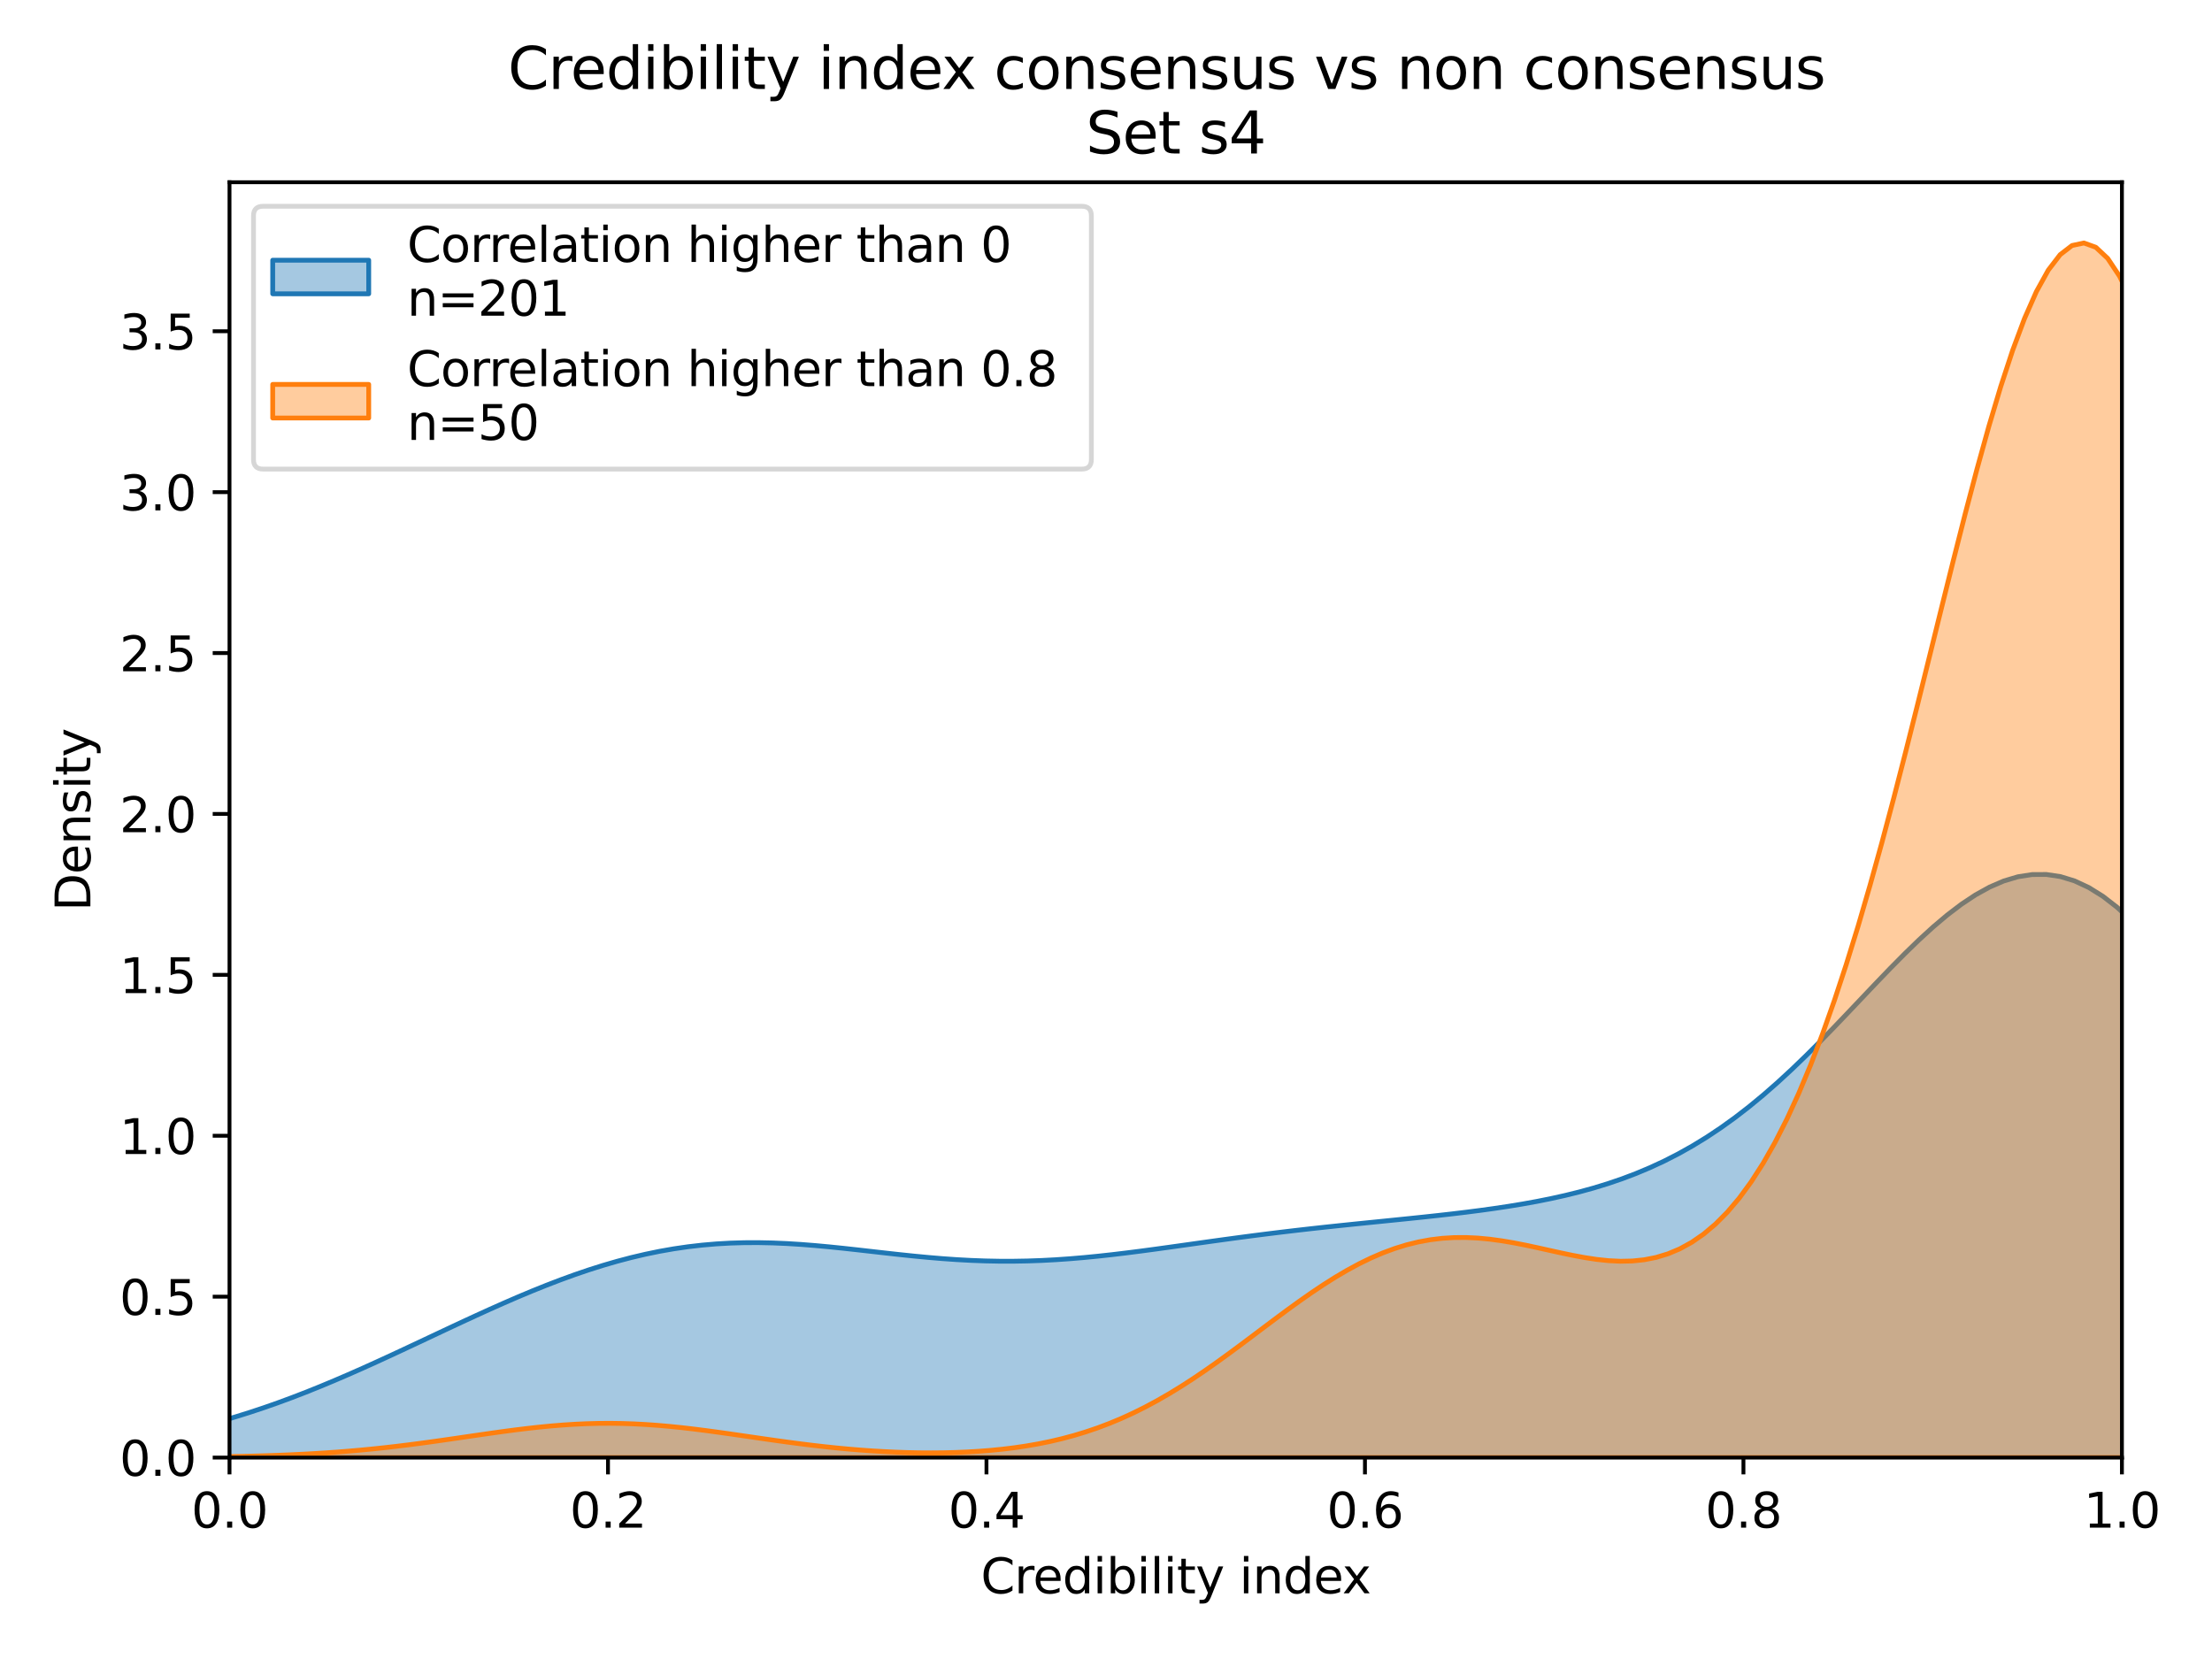 <?xml version="1.0" encoding="utf-8" standalone="no"?>
<!DOCTYPE svg PUBLIC "-//W3C//DTD SVG 1.1//EN"
  "http://www.w3.org/Graphics/SVG/1.1/DTD/svg11.dtd">
<svg height="345.6pt" version="1.1" viewBox="0 0 460.8 345.6" width="460.8pt" xmlns="http://www.w3.org/2000/svg" xmlns:xlink="http://www.w3.org/1999/xlink">
 <defs>
  <style type="text/css">*{stroke-linecap:butt;stroke-linejoin:round;}</style>
 </defs>
 <g id="figure_1">
  <g id="patch_1">
   <path d="M 0 345.6 
L 460.8 345.6 
L 460.8 0 
L 0 0 
z
" style="fill:#ffffff;"/>
  </g>
  <g id="axes_1">
   <g id="patch_2">
    <path d="M 47.81 303.64 
L 442.035 303.64 
L 442.035 37.968 
L 47.81 37.968 
z
" style="fill:#ffffff;"/>
   </g>
   <g id="PolyCollection_1">
    <path clip-path="url(#p733f280d92)" d="M -24.727 303.498 
L -24.727 303.64 
L -21.779 303.64 
L -18.832 303.64 
L -15.884 303.64 
L -12.936 303.64 
L -9.988 303.64 
L -7.04 303.64 
L -4.093 303.64 
L -1.145 303.64 
L 1.803 303.64 
L 4.751 303.64 
L 7.698 303.64 
L 10.646 303.64 
L 13.594 303.64 
L 16.542 303.64 
L 19.489 303.64 
L 22.437 303.64 
L 25.385 303.64 
L 28.333 303.64 
L 31.281 303.64 
L 34.228 303.64 
L 37.176 303.64 
L 40.124 303.64 
L 43.072 303.64 
L 46.019 303.64 
L 48.967 303.64 
L 51.915 303.64 
L 54.863 303.64 
L 57.81 303.64 
L 60.758 303.64 
L 63.706 303.64 
L 66.654 303.64 
L 69.602 303.64 
L 72.549 303.64 
L 75.497 303.64 
L 78.445 303.64 
L 81.393 303.64 
L 84.34 303.64 
L 87.288 303.64 
L 90.236 303.64 
L 93.184 303.64 
L 96.131 303.64 
L 99.079 303.64 
L 102.027 303.64 
L 104.975 303.64 
L 107.923 303.64 
L 110.87 303.64 
L 113.818 303.64 
L 116.766 303.64 
L 119.714 303.64 
L 122.661 303.64 
L 125.609 303.64 
L 128.557 303.64 
L 131.505 303.64 
L 134.452 303.64 
L 137.4 303.64 
L 140.348 303.64 
L 143.296 303.64 
L 146.244 303.64 
L 149.191 303.64 
L 152.139 303.64 
L 155.087 303.64 
L 158.035 303.64 
L 160.982 303.64 
L 163.93 303.64 
L 166.878 303.64 
L 169.826 303.64 
L 172.773 303.64 
L 175.721 303.64 
L 178.669 303.64 
L 181.617 303.64 
L 184.565 303.64 
L 187.512 303.64 
L 190.46 303.64 
L 193.408 303.64 
L 196.356 303.64 
L 199.303 303.64 
L 202.251 303.64 
L 205.199 303.64 
L 208.147 303.64 
L 211.094 303.64 
L 214.042 303.64 
L 216.99 303.64 
L 219.938 303.64 
L 222.886 303.64 
L 225.833 303.64 
L 228.781 303.64 
L 231.729 303.64 
L 234.677 303.64 
L 237.624 303.64 
L 240.572 303.64 
L 243.52 303.64 
L 246.468 303.64 
L 249.415 303.64 
L 252.363 303.64 
L 255.311 303.64 
L 258.259 303.64 
L 261.207 303.64 
L 264.154 303.64 
L 267.102 303.64 
L 270.05 303.64 
L 272.998 303.64 
L 275.945 303.64 
L 278.893 303.64 
L 281.841 303.64 
L 284.789 303.64 
L 287.737 303.64 
L 290.684 303.64 
L 293.632 303.64 
L 296.58 303.64 
L 299.528 303.64 
L 302.475 303.64 
L 305.423 303.64 
L 308.371 303.64 
L 311.319 303.64 
L 314.266 303.64 
L 317.214 303.64 
L 320.162 303.64 
L 323.11 303.64 
L 326.058 303.64 
L 329.005 303.64 
L 331.953 303.64 
L 334.901 303.64 
L 337.849 303.64 
L 340.796 303.64 
L 343.744 303.64 
L 346.692 303.64 
L 349.64 303.64 
L 352.587 303.64 
L 355.535 303.64 
L 358.483 303.64 
L 361.431 303.64 
L 364.379 303.64 
L 367.326 303.64 
L 370.274 303.64 
L 373.222 303.64 
L 376.17 303.64 
L 379.117 303.64 
L 382.065 303.64 
L 385.013 303.64 
L 387.961 303.64 
L 390.908 303.64 
L 393.856 303.64 
L 396.804 303.64 
L 399.752 303.64 
L 402.7 303.64 
L 405.647 303.64 
L 408.595 303.64 
L 411.543 303.64 
L 414.491 303.64 
L 417.438 303.64 
L 420.386 303.64 
L 423.334 303.64 
L 426.282 303.64 
L 429.229 303.64 
L 432.177 303.64 
L 435.125 303.64 
L 438.073 303.64 
L 441.021 303.64 
L 443.968 303.64 
L 446.916 303.64 
L 449.864 303.64 
L 452.812 303.64 
L 455.759 303.64 
L 458.707 303.64 
L 461.655 303.64 
L 464.603 303.64 
L 467.55 303.64 
L 470.498 303.64 
L 473.446 303.64 
L 476.394 303.64 
L 479.342 303.64 
L 482.289 303.64 
L 485.237 303.64 
L 488.185 303.64 
L 491.133 303.64 
L 494.08 303.64 
L 497.028 303.64 
L 499.976 303.64 
L 502.924 303.64 
L 505.871 303.64 
L 508.819 303.64 
L 511.767 303.64 
L 514.715 303.64 
L 517.663 303.64 
L 520.61 303.64 
L 523.558 303.64 
L 526.506 303.64 
L 529.454 303.64 
L 532.401 303.64 
L 535.349 303.64 
L 538.297 303.64 
L 541.245 303.64 
L 544.192 303.64 
L 547.14 303.64 
L 550.088 303.64 
L 553.036 303.64 
L 555.984 303.64 
L 558.931 303.64 
L 561.879 303.64 
L 561.879 302.825 
L 561.879 302.825 
L 558.931 302.621 
L 555.984 302.373 
L 553.036 302.073 
L 550.088 301.712 
L 547.14 301.28 
L 544.192 300.767 
L 541.245 300.161 
L 538.297 299.449 
L 535.349 298.617 
L 532.401 297.652 
L 529.454 296.538 
L 526.506 295.261 
L 523.558 293.805 
L 520.61 292.156 
L 517.663 290.3 
L 514.715 288.222 
L 511.767 285.913 
L 508.819 283.361 
L 505.871 280.561 
L 502.924 277.507 
L 499.976 274.199 
L 497.028 270.638 
L 494.08 266.833 
L 491.133 262.795 
L 488.185 258.539 
L 485.237 254.086 
L 482.289 249.461 
L 479.342 244.696 
L 476.394 239.823 
L 473.446 234.883 
L 470.498 229.916 
L 467.55 224.968 
L 464.603 220.085 
L 461.655 215.316 
L 458.707 210.71 
L 455.759 206.314 
L 452.812 202.175 
L 449.864 198.336 
L 446.916 194.837 
L 443.968 191.715 
L 441.021 189 
L 438.073 186.716 
L 435.125 184.883 
L 432.177 183.512 
L 429.229 182.607 
L 426.282 182.168 
L 423.334 182.184 
L 420.386 182.641 
L 417.438 183.517 
L 414.491 184.786 
L 411.543 186.417 
L 408.595 188.373 
L 405.647 190.617 
L 402.7 193.108 
L 399.752 195.804 
L 396.804 198.663 
L 393.856 201.643 
L 390.908 204.704 
L 387.961 207.808 
L 385.013 210.917 
L 382.065 213.999 
L 379.117 217.025 
L 376.17 219.969 
L 373.222 222.808 
L 370.274 225.525 
L 367.326 228.105 
L 364.379 230.537 
L 361.431 232.816 
L 358.483 234.936 
L 355.535 236.899 
L 352.587 238.704 
L 349.64 240.357 
L 346.692 241.864 
L 343.744 243.231 
L 340.796 244.468 
L 337.849 245.584 
L 334.901 246.588 
L 331.953 247.49 
L 329.005 248.3 
L 326.058 249.028 
L 323.11 249.683 
L 320.162 250.274 
L 317.214 250.808 
L 314.266 251.293 
L 311.319 251.736 
L 308.371 252.144 
L 305.423 252.521 
L 302.475 252.875 
L 299.528 253.208 
L 296.58 253.527 
L 293.632 253.834 
L 290.684 254.135 
L 287.737 254.432 
L 284.789 254.729 
L 281.841 255.028 
L 278.893 255.334 
L 275.945 255.647 
L 272.998 255.971 
L 270.05 256.306 
L 267.102 256.655 
L 264.154 257.016 
L 261.207 257.391 
L 258.259 257.779 
L 255.311 258.177 
L 252.363 258.584 
L 249.415 258.997 
L 246.468 259.412 
L 243.52 259.825 
L 240.572 260.232 
L 237.624 260.626 
L 234.677 261.002 
L 231.729 261.355 
L 228.781 261.679 
L 225.833 261.969 
L 222.886 262.218 
L 219.938 262.423 
L 216.99 262.579 
L 214.042 262.684 
L 211.094 262.735 
L 208.147 262.732 
L 205.199 262.675 
L 202.251 262.564 
L 199.303 262.404 
L 196.356 262.198 
L 193.408 261.951 
L 190.46 261.671 
L 187.512 261.364 
L 184.565 261.039 
L 181.617 260.705 
L 178.669 260.371 
L 175.721 260.047 
L 172.773 259.744 
L 169.826 259.472 
L 166.878 259.238 
L 163.93 259.054 
L 160.982 258.927 
L 158.035 258.865 
L 155.087 258.874 
L 152.139 258.96 
L 149.191 259.128 
L 146.244 259.382 
L 143.296 259.723 
L 140.348 260.152 
L 137.4 260.671 
L 134.452 261.278 
L 131.505 261.971 
L 128.557 262.748 
L 125.609 263.605 
L 122.661 264.538 
L 119.714 265.542 
L 116.766 266.613 
L 113.818 267.745 
L 110.87 268.931 
L 107.923 270.165 
L 104.975 271.442 
L 102.027 272.754 
L 99.079 274.095 
L 96.131 275.457 
L 93.184 276.835 
L 90.236 278.221 
L 87.288 279.609 
L 84.34 280.991 
L 81.393 282.363 
L 78.445 283.717 
L 75.497 285.048 
L 72.549 286.349 
L 69.602 287.616 
L 66.654 288.845 
L 63.706 290.029 
L 60.758 291.166 
L 57.81 292.252 
L 54.863 293.285 
L 51.915 294.262 
L 48.967 295.182 
L 46.019 296.043 
L 43.072 296.846 
L 40.124 297.59 
L 37.176 298.276 
L 34.228 298.905 
L 31.281 299.48 
L 28.333 300.001 
L 25.385 300.472 
L 22.437 300.894 
L 19.489 301.272 
L 16.542 301.607 
L 13.594 301.904 
L 10.646 302.164 
L 7.698 302.391 
L 4.751 302.589 
L 1.803 302.759 
L -1.145 302.906 
L -4.093 303.031 
L -7.04 303.138 
L -9.988 303.228 
L -12.936 303.303 
L -15.884 303.366 
L -18.832 303.419 
L -21.779 303.462 
L -24.727 303.498 
z
" style="fill:#1f77b4;fill-opacity:0.4;stroke:#1f77b4;"/>
   </g>
   <g id="PolyCollection_2">
    <path clip-path="url(#p733f280d92)" d="M 38.022 303.561 
L 38.022 303.64 
L 40.497 303.64 
L 42.973 303.64 
L 45.449 303.64 
L 47.924 303.64 
L 50.4 303.64 
L 52.876 303.64 
L 55.351 303.64 
L 57.827 303.64 
L 60.302 303.64 
L 62.778 303.64 
L 65.254 303.64 
L 67.729 303.64 
L 70.205 303.64 
L 72.68 303.64 
L 75.156 303.64 
L 77.632 303.64 
L 80.107 303.64 
L 82.583 303.64 
L 85.058 303.64 
L 87.534 303.64 
L 90.01 303.64 
L 92.485 303.64 
L 94.961 303.64 
L 97.437 303.64 
L 99.912 303.64 
L 102.388 303.64 
L 104.863 303.64 
L 107.339 303.64 
L 109.815 303.64 
L 112.29 303.64 
L 114.766 303.64 
L 117.241 303.64 
L 119.717 303.64 
L 122.193 303.64 
L 124.668 303.64 
L 127.144 303.64 
L 129.619 303.64 
L 132.095 303.64 
L 134.571 303.64 
L 137.046 303.64 
L 139.522 303.64 
L 141.997 303.64 
L 144.473 303.64 
L 146.949 303.64 
L 149.424 303.64 
L 151.9 303.64 
L 154.376 303.64 
L 156.851 303.64 
L 159.327 303.64 
L 161.802 303.64 
L 164.278 303.64 
L 166.754 303.64 
L 169.229 303.64 
L 171.705 303.64 
L 174.18 303.64 
L 176.656 303.64 
L 179.132 303.64 
L 181.607 303.64 
L 184.083 303.64 
L 186.558 303.64 
L 189.034 303.64 
L 191.51 303.64 
L 193.985 303.64 
L 196.461 303.64 
L 198.936 303.64 
L 201.412 303.64 
L 203.888 303.64 
L 206.363 303.64 
L 208.839 303.64 
L 211.315 303.64 
L 213.79 303.64 
L 216.266 303.64 
L 218.741 303.64 
L 221.217 303.64 
L 223.693 303.64 
L 226.168 303.64 
L 228.644 303.64 
L 231.119 303.64 
L 233.595 303.64 
L 236.071 303.64 
L 238.546 303.64 
L 241.022 303.64 
L 243.497 303.64 
L 245.973 303.64 
L 248.449 303.64 
L 250.924 303.64 
L 253.4 303.64 
L 255.875 303.64 
L 258.351 303.64 
L 260.827 303.64 
L 263.302 303.64 
L 265.778 303.64 
L 268.254 303.64 
L 270.729 303.64 
L 273.205 303.64 
L 275.68 303.64 
L 278.156 303.64 
L 280.632 303.64 
L 283.107 303.64 
L 285.583 303.64 
L 288.058 303.64 
L 290.534 303.64 
L 293.01 303.64 
L 295.485 303.64 
L 297.961 303.64 
L 300.436 303.64 
L 302.912 303.64 
L 305.388 303.64 
L 307.863 303.64 
L 310.339 303.64 
L 312.815 303.64 
L 315.29 303.64 
L 317.766 303.64 
L 320.241 303.64 
L 322.717 303.64 
L 325.193 303.64 
L 327.668 303.64 
L 330.144 303.64 
L 332.619 303.64 
L 335.095 303.64 
L 337.571 303.64 
L 340.046 303.64 
L 342.522 303.64 
L 344.997 303.64 
L 347.473 303.64 
L 349.949 303.64 
L 352.424 303.64 
L 354.9 303.64 
L 357.375 303.64 
L 359.851 303.64 
L 362.327 303.64 
L 364.802 303.64 
L 367.278 303.64 
L 369.754 303.64 
L 372.229 303.64 
L 374.705 303.64 
L 377.18 303.64 
L 379.656 303.64 
L 382.132 303.64 
L 384.607 303.64 
L 387.083 303.64 
L 389.558 303.64 
L 392.034 303.64 
L 394.51 303.64 
L 396.985 303.64 
L 399.461 303.64 
L 401.936 303.64 
L 404.412 303.64 
L 406.888 303.64 
L 409.363 303.64 
L 411.839 303.64 
L 414.314 303.64 
L 416.79 303.64 
L 419.266 303.64 
L 421.741 303.64 
L 424.217 303.64 
L 426.693 303.64 
L 429.168 303.64 
L 431.644 303.64 
L 434.119 303.64 
L 436.595 303.64 
L 439.071 303.64 
L 441.546 303.64 
L 444.022 303.64 
L 446.497 303.64 
L 448.973 303.64 
L 451.449 303.64 
L 453.924 303.64 
L 456.4 303.64 
L 458.875 303.64 
L 461.351 303.64 
L 463.827 303.64 
L 466.302 303.64 
L 468.778 303.64 
L 471.253 303.64 
L 473.729 303.64 
L 476.205 303.64 
L 478.68 303.64 
L 481.156 303.64 
L 483.632 303.64 
L 486.107 303.64 
L 488.583 303.64 
L 491.058 303.64 
L 493.534 303.64 
L 496.01 303.64 
L 498.485 303.64 
L 500.961 303.64 
L 503.436 303.64 
L 505.912 303.64 
L 508.388 303.64 
L 510.863 303.64 
L 513.339 303.64 
L 515.814 303.64 
L 518.29 303.64 
L 520.766 303.64 
L 523.241 303.64 
L 525.717 303.64 
L 528.193 303.64 
L 530.668 303.64 
L 530.668 301.617 
L 530.668 301.617 
L 528.193 301.04 
L 525.717 300.322 
L 523.241 299.434 
L 520.766 298.345 
L 518.29 297.02 
L 515.814 295.42 
L 513.339 293.502 
L 510.863 291.222 
L 508.388 288.532 
L 505.912 285.384 
L 503.436 281.729 
L 500.961 277.52 
L 498.485 272.711 
L 496.01 267.264 
L 493.534 261.145 
L 491.058 254.327 
L 488.583 246.798 
L 486.107 238.554 
L 483.632 229.608 
L 481.156 219.99 
L 478.68 209.743 
L 476.205 198.933 
L 473.729 187.64 
L 471.253 175.964 
L 468.778 164.023 
L 466.302 151.947 
L 463.827 139.881 
L 461.351 127.981 
L 458.875 116.406 
L 456.4 105.322 
L 453.924 94.89 
L 451.449 85.266 
L 448.973 76.598 
L 446.497 69.016 
L 444.022 62.636 
L 441.546 57.549 
L 439.071 53.826 
L 436.595 51.51 
L 434.119 50.619 
L 431.644 51.144 
L 429.168 53.049 
L 426.693 56.277 
L 424.217 60.746 
L 421.741 66.355 
L 419.266 72.991 
L 416.79 80.523 
L 414.314 88.817 
L 411.839 97.73 
L 409.363 107.122 
L 406.888 116.853 
L 404.412 126.789 
L 401.936 136.804 
L 399.461 146.782 
L 396.985 156.619 
L 394.51 166.222 
L 392.034 175.513 
L 389.558 184.426 
L 387.083 192.908 
L 384.607 200.917 
L 382.132 208.424 
L 379.656 215.408 
L 377.18 221.859 
L 374.705 227.773 
L 372.229 233.154 
L 369.754 238.009 
L 367.278 242.353 
L 364.802 246.202 
L 362.327 249.576 
L 359.851 252.497 
L 357.375 254.989 
L 354.9 257.078 
L 352.424 258.789 
L 349.949 260.152 
L 347.473 261.194 
L 344.997 261.944 
L 342.522 262.432 
L 340.046 262.688 
L 337.571 262.741 
L 335.095 262.621 
L 332.619 262.359 
L 330.144 261.983 
L 327.668 261.523 
L 325.193 261.006 
L 322.717 260.46 
L 320.241 259.911 
L 317.766 259.382 
L 315.29 258.898 
L 312.815 258.479 
L 310.339 258.144 
L 307.863 257.911 
L 305.388 257.794 
L 302.912 257.808 
L 300.436 257.961 
L 297.961 258.261 
L 295.485 258.715 
L 293.01 259.324 
L 290.534 260.088 
L 288.058 261.006 
L 285.583 262.072 
L 283.107 263.279 
L 280.632 264.617 
L 278.156 266.075 
L 275.68 267.64 
L 273.205 269.297 
L 270.729 271.029 
L 268.254 272.821 
L 265.778 274.654 
L 263.302 276.512 
L 260.827 278.377 
L 258.351 280.233 
L 255.875 282.063 
L 253.4 283.853 
L 250.924 285.59 
L 248.449 287.262 
L 245.973 288.859 
L 243.497 290.372 
L 241.022 291.795 
L 238.546 293.124 
L 236.071 294.355 
L 233.595 295.487 
L 231.119 296.52 
L 228.644 297.455 
L 226.168 298.296 
L 223.693 299.045 
L 221.217 299.707 
L 218.741 300.287 
L 216.266 300.79 
L 213.79 301.221 
L 211.315 301.586 
L 208.839 301.888 
L 206.363 302.135 
L 203.888 302.329 
L 201.412 302.474 
L 198.936 302.576 
L 196.461 302.635 
L 193.985 302.656 
L 191.51 302.641 
L 189.034 302.59 
L 186.558 302.506 
L 184.083 302.389 
L 181.607 302.242 
L 179.132 302.064 
L 176.656 301.858 
L 174.18 301.624 
L 171.705 301.364 
L 169.229 301.08 
L 166.754 300.774 
L 164.278 300.449 
L 161.802 300.109 
L 159.327 299.758 
L 156.851 299.399 
L 154.376 299.039 
L 151.9 298.682 
L 149.424 298.334 
L 146.949 298.001 
L 144.473 297.688 
L 141.997 297.402 
L 139.522 297.148 
L 137.046 296.93 
L 134.571 296.754 
L 132.095 296.622 
L 129.619 296.538 
L 127.144 296.503 
L 124.668 296.519 
L 122.193 296.583 
L 119.717 296.697 
L 117.241 296.856 
L 114.766 297.058 
L 112.29 297.298 
L 109.815 297.573 
L 107.339 297.876 
L 104.863 298.202 
L 102.388 298.546 
L 99.912 298.902 
L 97.437 299.263 
L 94.961 299.625 
L 92.485 299.983 
L 90.01 300.333 
L 87.534 300.67 
L 85.058 300.991 
L 82.583 301.294 
L 80.107 301.577 
L 77.632 301.838 
L 75.156 302.078 
L 72.68 302.295 
L 70.205 302.49 
L 67.729 302.663 
L 65.254 302.817 
L 62.778 302.951 
L 60.302 303.067 
L 57.827 303.167 
L 55.351 303.252 
L 52.876 303.324 
L 50.4 303.385 
L 47.924 303.435 
L 45.449 303.477 
L 42.973 303.511 
L 40.497 303.538 
L 38.022 303.561 
z
" style="fill:#ff7f0e;fill-opacity:0.4;stroke:#ff7f0e;"/>
   </g>
   <g id="matplotlib.axis_1">
    <g id="xtick_1">
     <g id="line2d_1">
      <defs>
       <path d="M 0 0 
L 0 3.5 
" id="mf7d3c7618a" style="stroke:#000000;stroke-width:0.8;"/>
      </defs>
      <g>
       <use style="stroke:#000000;stroke-width:0.8;" x="47.81" xlink:href="#mf7d3c7618a" y="303.64"/>
      </g>
     </g>
     <g id="text_1">
      <!-- 0.0 -->
      <g transform="translate(39.858 318.238)scale(0.1 -0.1)">
       <defs>
        <path d="M 2034 4250 
Q 1547 4250 1301 3770 
Q 1056 3291 1056 2328 
Q 1056 1369 1301 889 
Q 1547 409 2034 409 
Q 2525 409 2770 889 
Q 3016 1369 3016 2328 
Q 3016 3291 2770 3770 
Q 2525 4250 2034 4250 
z
M 2034 4750 
Q 2819 4750 3233 4129 
Q 3647 3509 3647 2328 
Q 3647 1150 3233 529 
Q 2819 -91 2034 -91 
Q 1250 -91 836 529 
Q 422 1150 422 2328 
Q 422 3509 836 4129 
Q 1250 4750 2034 4750 
z
" id="DejaVuSans-30" transform="scale(0.016)"/>
        <path d="M 684 794 
L 1344 794 
L 1344 0 
L 684 0 
L 684 794 
z
" id="DejaVuSans-2e" transform="scale(0.016)"/>
       </defs>
       <use xlink:href="#DejaVuSans-30"/>
       <use x="63.623" xlink:href="#DejaVuSans-2e"/>
       <use x="95.41" xlink:href="#DejaVuSans-30"/>
      </g>
     </g>
    </g>
    <g id="xtick_2">
     <g id="line2d_2">
      <g>
       <use style="stroke:#000000;stroke-width:0.8;" x="126.655" xlink:href="#mf7d3c7618a" y="303.64"/>
      </g>
     </g>
     <g id="text_2">
      <!-- 0.2 -->
      <g transform="translate(118.703 318.238)scale(0.1 -0.1)">
       <defs>
        <path d="M 1228 531 
L 3431 531 
L 3431 0 
L 469 0 
L 469 531 
Q 828 903 1448 1529 
Q 2069 2156 2228 2338 
Q 2531 2678 2651 2914 
Q 2772 3150 2772 3378 
Q 2772 3750 2511 3984 
Q 2250 4219 1831 4219 
Q 1534 4219 1204 4116 
Q 875 4013 500 3803 
L 500 4441 
Q 881 4594 1212 4672 
Q 1544 4750 1819 4750 
Q 2544 4750 2975 4387 
Q 3406 4025 3406 3419 
Q 3406 3131 3298 2873 
Q 3191 2616 2906 2266 
Q 2828 2175 2409 1742 
Q 1991 1309 1228 531 
z
" id="DejaVuSans-32" transform="scale(0.016)"/>
       </defs>
       <use xlink:href="#DejaVuSans-30"/>
       <use x="63.623" xlink:href="#DejaVuSans-2e"/>
       <use x="95.41" xlink:href="#DejaVuSans-32"/>
      </g>
     </g>
    </g>
    <g id="xtick_3">
     <g id="line2d_3">
      <g>
       <use style="stroke:#000000;stroke-width:0.8;" x="205.5" xlink:href="#mf7d3c7618a" y="303.64"/>
      </g>
     </g>
     <g id="text_3">
      <!-- 0.4 -->
      <g transform="translate(197.548 318.238)scale(0.1 -0.1)">
       <defs>
        <path d="M 2419 4116 
L 825 1625 
L 2419 1625 
L 2419 4116 
z
M 2253 4666 
L 3047 4666 
L 3047 1625 
L 3713 1625 
L 3713 1100 
L 3047 1100 
L 3047 0 
L 2419 0 
L 2419 1100 
L 313 1100 
L 313 1709 
L 2253 4666 
z
" id="DejaVuSans-34" transform="scale(0.016)"/>
       </defs>
       <use xlink:href="#DejaVuSans-30"/>
       <use x="63.623" xlink:href="#DejaVuSans-2e"/>
       <use x="95.41" xlink:href="#DejaVuSans-34"/>
      </g>
     </g>
    </g>
    <g id="xtick_4">
     <g id="line2d_4">
      <g>
       <use style="stroke:#000000;stroke-width:0.8;" x="284.345" xlink:href="#mf7d3c7618a" y="303.64"/>
      </g>
     </g>
     <g id="text_4">
      <!-- 0.6 -->
      <g transform="translate(276.393 318.238)scale(0.1 -0.1)">
       <defs>
        <path d="M 2113 2584 
Q 1688 2584 1439 2293 
Q 1191 2003 1191 1497 
Q 1191 994 1439 701 
Q 1688 409 2113 409 
Q 2538 409 2786 701 
Q 3034 994 3034 1497 
Q 3034 2003 2786 2293 
Q 2538 2584 2113 2584 
z
M 3366 4563 
L 3366 3988 
Q 3128 4100 2886 4159 
Q 2644 4219 2406 4219 
Q 1781 4219 1451 3797 
Q 1122 3375 1075 2522 
Q 1259 2794 1537 2939 
Q 1816 3084 2150 3084 
Q 2853 3084 3261 2657 
Q 3669 2231 3669 1497 
Q 3669 778 3244 343 
Q 2819 -91 2113 -91 
Q 1303 -91 875 529 
Q 447 1150 447 2328 
Q 447 3434 972 4092 
Q 1497 4750 2381 4750 
Q 2619 4750 2861 4703 
Q 3103 4656 3366 4563 
z
" id="DejaVuSans-36" transform="scale(0.016)"/>
       </defs>
       <use xlink:href="#DejaVuSans-30"/>
       <use x="63.623" xlink:href="#DejaVuSans-2e"/>
       <use x="95.41" xlink:href="#DejaVuSans-36"/>
      </g>
     </g>
    </g>
    <g id="xtick_5">
     <g id="line2d_5">
      <g>
       <use style="stroke:#000000;stroke-width:0.8;" x="363.19" xlink:href="#mf7d3c7618a" y="303.64"/>
      </g>
     </g>
     <g id="text_5">
      <!-- 0.8 -->
      <g transform="translate(355.238 318.238)scale(0.1 -0.1)">
       <defs>
        <path d="M 2034 2216 
Q 1584 2216 1326 1975 
Q 1069 1734 1069 1313 
Q 1069 891 1326 650 
Q 1584 409 2034 409 
Q 2484 409 2743 651 
Q 3003 894 3003 1313 
Q 3003 1734 2745 1975 
Q 2488 2216 2034 2216 
z
M 1403 2484 
Q 997 2584 770 2862 
Q 544 3141 544 3541 
Q 544 4100 942 4425 
Q 1341 4750 2034 4750 
Q 2731 4750 3128 4425 
Q 3525 4100 3525 3541 
Q 3525 3141 3298 2862 
Q 3072 2584 2669 2484 
Q 3125 2378 3379 2068 
Q 3634 1759 3634 1313 
Q 3634 634 3220 271 
Q 2806 -91 2034 -91 
Q 1263 -91 848 271 
Q 434 634 434 1313 
Q 434 1759 690 2068 
Q 947 2378 1403 2484 
z
M 1172 3481 
Q 1172 3119 1398 2916 
Q 1625 2713 2034 2713 
Q 2441 2713 2670 2916 
Q 2900 3119 2900 3481 
Q 2900 3844 2670 4047 
Q 2441 4250 2034 4250 
Q 1625 4250 1398 4047 
Q 1172 3844 1172 3481 
z
" id="DejaVuSans-38" transform="scale(0.016)"/>
       </defs>
       <use xlink:href="#DejaVuSans-30"/>
       <use x="63.623" xlink:href="#DejaVuSans-2e"/>
       <use x="95.41" xlink:href="#DejaVuSans-38"/>
      </g>
     </g>
    </g>
    <g id="xtick_6">
     <g id="line2d_6">
      <g>
       <use style="stroke:#000000;stroke-width:0.8;" x="442.035" xlink:href="#mf7d3c7618a" y="303.64"/>
      </g>
     </g>
     <g id="text_6">
      <!-- 1.0 -->
      <g transform="translate(434.083 318.238)scale(0.1 -0.1)">
       <defs>
        <path d="M 794 531 
L 1825 531 
L 1825 4091 
L 703 3866 
L 703 4441 
L 1819 4666 
L 2450 4666 
L 2450 531 
L 3481 531 
L 3481 0 
L 794 0 
L 794 531 
z
" id="DejaVuSans-31" transform="scale(0.016)"/>
       </defs>
       <use xlink:href="#DejaVuSans-31"/>
       <use x="63.623" xlink:href="#DejaVuSans-2e"/>
       <use x="95.41" xlink:href="#DejaVuSans-30"/>
      </g>
     </g>
    </g>
    <g id="text_7">
     <!-- Credibility index -->
     <g transform="translate(204.318 331.917)scale(0.1 -0.1)">
      <defs>
       <path d="M 4122 4306 
L 4122 3641 
Q 3803 3938 3442 4084 
Q 3081 4231 2675 4231 
Q 1875 4231 1450 3742 
Q 1025 3253 1025 2328 
Q 1025 1406 1450 917 
Q 1875 428 2675 428 
Q 3081 428 3442 575 
Q 3803 722 4122 1019 
L 4122 359 
Q 3791 134 3420 21 
Q 3050 -91 2638 -91 
Q 1578 -91 968 557 
Q 359 1206 359 2328 
Q 359 3453 968 4101 
Q 1578 4750 2638 4750 
Q 3056 4750 3426 4639 
Q 3797 4528 4122 4306 
z
" id="DejaVuSans-43" transform="scale(0.016)"/>
       <path d="M 2631 2963 
Q 2534 3019 2420 3045 
Q 2306 3072 2169 3072 
Q 1681 3072 1420 2755 
Q 1159 2438 1159 1844 
L 1159 0 
L 581 0 
L 581 3500 
L 1159 3500 
L 1159 2956 
Q 1341 3275 1631 3429 
Q 1922 3584 2338 3584 
Q 2397 3584 2469 3576 
Q 2541 3569 2628 3553 
L 2631 2963 
z
" id="DejaVuSans-72" transform="scale(0.016)"/>
       <path d="M 3597 1894 
L 3597 1613 
L 953 1613 
Q 991 1019 1311 708 
Q 1631 397 2203 397 
Q 2534 397 2845 478 
Q 3156 559 3463 722 
L 3463 178 
Q 3153 47 2828 -22 
Q 2503 -91 2169 -91 
Q 1331 -91 842 396 
Q 353 884 353 1716 
Q 353 2575 817 3079 
Q 1281 3584 2069 3584 
Q 2775 3584 3186 3129 
Q 3597 2675 3597 1894 
z
M 3022 2063 
Q 3016 2534 2758 2815 
Q 2500 3097 2075 3097 
Q 1594 3097 1305 2825 
Q 1016 2553 972 2059 
L 3022 2063 
z
" id="DejaVuSans-65" transform="scale(0.016)"/>
       <path d="M 2906 2969 
L 2906 4863 
L 3481 4863 
L 3481 0 
L 2906 0 
L 2906 525 
Q 2725 213 2448 61 
Q 2172 -91 1784 -91 
Q 1150 -91 751 415 
Q 353 922 353 1747 
Q 353 2572 751 3078 
Q 1150 3584 1784 3584 
Q 2172 3584 2448 3432 
Q 2725 3281 2906 2969 
z
M 947 1747 
Q 947 1113 1208 752 
Q 1469 391 1925 391 
Q 2381 391 2643 752 
Q 2906 1113 2906 1747 
Q 2906 2381 2643 2742 
Q 2381 3103 1925 3103 
Q 1469 3103 1208 2742 
Q 947 2381 947 1747 
z
" id="DejaVuSans-64" transform="scale(0.016)"/>
       <path d="M 603 3500 
L 1178 3500 
L 1178 0 
L 603 0 
L 603 3500 
z
M 603 4863 
L 1178 4863 
L 1178 4134 
L 603 4134 
L 603 4863 
z
" id="DejaVuSans-69" transform="scale(0.016)"/>
       <path d="M 3116 1747 
Q 3116 2381 2855 2742 
Q 2594 3103 2138 3103 
Q 1681 3103 1420 2742 
Q 1159 2381 1159 1747 
Q 1159 1113 1420 752 
Q 1681 391 2138 391 
Q 2594 391 2855 752 
Q 3116 1113 3116 1747 
z
M 1159 2969 
Q 1341 3281 1617 3432 
Q 1894 3584 2278 3584 
Q 2916 3584 3314 3078 
Q 3713 2572 3713 1747 
Q 3713 922 3314 415 
Q 2916 -91 2278 -91 
Q 1894 -91 1617 61 
Q 1341 213 1159 525 
L 1159 0 
L 581 0 
L 581 4863 
L 1159 4863 
L 1159 2969 
z
" id="DejaVuSans-62" transform="scale(0.016)"/>
       <path d="M 603 4863 
L 1178 4863 
L 1178 0 
L 603 0 
L 603 4863 
z
" id="DejaVuSans-6c" transform="scale(0.016)"/>
       <path d="M 1172 4494 
L 1172 3500 
L 2356 3500 
L 2356 3053 
L 1172 3053 
L 1172 1153 
Q 1172 725 1289 603 
Q 1406 481 1766 481 
L 2356 481 
L 2356 0 
L 1766 0 
Q 1100 0 847 248 
Q 594 497 594 1153 
L 594 3053 
L 172 3053 
L 172 3500 
L 594 3500 
L 594 4494 
L 1172 4494 
z
" id="DejaVuSans-74" transform="scale(0.016)"/>
       <path d="M 2059 -325 
Q 1816 -950 1584 -1140 
Q 1353 -1331 966 -1331 
L 506 -1331 
L 506 -850 
L 844 -850 
Q 1081 -850 1212 -737 
Q 1344 -625 1503 -206 
L 1606 56 
L 191 3500 
L 800 3500 
L 1894 763 
L 2988 3500 
L 3597 3500 
L 2059 -325 
z
" id="DejaVuSans-79" transform="scale(0.016)"/>
       <path id="DejaVuSans-20" transform="scale(0.016)"/>
       <path d="M 3513 2113 
L 3513 0 
L 2938 0 
L 2938 2094 
Q 2938 2591 2744 2837 
Q 2550 3084 2163 3084 
Q 1697 3084 1428 2787 
Q 1159 2491 1159 1978 
L 1159 0 
L 581 0 
L 581 3500 
L 1159 3500 
L 1159 2956 
Q 1366 3272 1645 3428 
Q 1925 3584 2291 3584 
Q 2894 3584 3203 3211 
Q 3513 2838 3513 2113 
z
" id="DejaVuSans-6e" transform="scale(0.016)"/>
       <path d="M 3513 3500 
L 2247 1797 
L 3578 0 
L 2900 0 
L 1881 1375 
L 863 0 
L 184 0 
L 1544 1831 
L 300 3500 
L 978 3500 
L 1906 2253 
L 2834 3500 
L 3513 3500 
z
" id="DejaVuSans-78" transform="scale(0.016)"/>
      </defs>
      <use xlink:href="#DejaVuSans-43"/>
      <use x="69.824" xlink:href="#DejaVuSans-72"/>
      <use x="108.688" xlink:href="#DejaVuSans-65"/>
      <use x="170.211" xlink:href="#DejaVuSans-64"/>
      <use x="233.688" xlink:href="#DejaVuSans-69"/>
      <use x="261.471" xlink:href="#DejaVuSans-62"/>
      <use x="324.947" xlink:href="#DejaVuSans-69"/>
      <use x="352.73" xlink:href="#DejaVuSans-6c"/>
      <use x="380.514" xlink:href="#DejaVuSans-69"/>
      <use x="408.297" xlink:href="#DejaVuSans-74"/>
      <use x="447.506" xlink:href="#DejaVuSans-79"/>
      <use x="506.686" xlink:href="#DejaVuSans-20"/>
      <use x="538.473" xlink:href="#DejaVuSans-69"/>
      <use x="566.256" xlink:href="#DejaVuSans-6e"/>
      <use x="629.635" xlink:href="#DejaVuSans-64"/>
      <use x="693.111" xlink:href="#DejaVuSans-65"/>
      <use x="752.885" xlink:href="#DejaVuSans-78"/>
     </g>
    </g>
   </g>
   <g id="matplotlib.axis_2">
    <g id="ytick_1">
     <g id="line2d_7">
      <defs>
       <path d="M 0 0 
L -3.5 0 
" id="m479f237ff7" style="stroke:#000000;stroke-width:0.8;"/>
      </defs>
      <g>
       <use style="stroke:#000000;stroke-width:0.8;" x="47.81" xlink:href="#m479f237ff7" y="303.64"/>
      </g>
     </g>
     <g id="text_8">
      <!-- 0.0 -->
      <g transform="translate(24.907 307.439)scale(0.1 -0.1)">
       <use xlink:href="#DejaVuSans-30"/>
       <use x="63.623" xlink:href="#DejaVuSans-2e"/>
       <use x="95.41" xlink:href="#DejaVuSans-30"/>
      </g>
     </g>
    </g>
    <g id="ytick_2">
     <g id="line2d_8">
      <g>
       <use style="stroke:#000000;stroke-width:0.8;" x="47.81" xlink:href="#m479f237ff7" y="270.12"/>
      </g>
     </g>
     <g id="text_9">
      <!-- 0.5 -->
      <g transform="translate(24.907 273.919)scale(0.1 -0.1)">
       <defs>
        <path d="M 691 4666 
L 3169 4666 
L 3169 4134 
L 1269 4134 
L 1269 2991 
Q 1406 3038 1543 3061 
Q 1681 3084 1819 3084 
Q 2600 3084 3056 2656 
Q 3513 2228 3513 1497 
Q 3513 744 3044 326 
Q 2575 -91 1722 -91 
Q 1428 -91 1123 -41 
Q 819 9 494 109 
L 494 744 
Q 775 591 1075 516 
Q 1375 441 1709 441 
Q 2250 441 2565 725 
Q 2881 1009 2881 1497 
Q 2881 1984 2565 2268 
Q 2250 2553 1709 2553 
Q 1456 2553 1204 2497 
Q 953 2441 691 2322 
L 691 4666 
z
" id="DejaVuSans-35" transform="scale(0.016)"/>
       </defs>
       <use xlink:href="#DejaVuSans-30"/>
       <use x="63.623" xlink:href="#DejaVuSans-2e"/>
       <use x="95.41" xlink:href="#DejaVuSans-35"/>
      </g>
     </g>
    </g>
    <g id="ytick_3">
     <g id="line2d_9">
      <g>
       <use style="stroke:#000000;stroke-width:0.8;" x="47.81" xlink:href="#m479f237ff7" y="236.6"/>
      </g>
     </g>
     <g id="text_10">
      <!-- 1.0 -->
      <g transform="translate(24.907 240.399)scale(0.1 -0.1)">
       <use xlink:href="#DejaVuSans-31"/>
       <use x="63.623" xlink:href="#DejaVuSans-2e"/>
       <use x="95.41" xlink:href="#DejaVuSans-30"/>
      </g>
     </g>
    </g>
    <g id="ytick_4">
     <g id="line2d_10">
      <g>
       <use style="stroke:#000000;stroke-width:0.8;" x="47.81" xlink:href="#m479f237ff7" y="203.08"/>
      </g>
     </g>
     <g id="text_11">
      <!-- 1.5 -->
      <g transform="translate(24.907 206.879)scale(0.1 -0.1)">
       <use xlink:href="#DejaVuSans-31"/>
       <use x="63.623" xlink:href="#DejaVuSans-2e"/>
       <use x="95.41" xlink:href="#DejaVuSans-35"/>
      </g>
     </g>
    </g>
    <g id="ytick_5">
     <g id="line2d_11">
      <g>
       <use style="stroke:#000000;stroke-width:0.8;" x="47.81" xlink:href="#m479f237ff7" y="169.56"/>
      </g>
     </g>
     <g id="text_12">
      <!-- 2.0 -->
      <g transform="translate(24.907 173.359)scale(0.1 -0.1)">
       <use xlink:href="#DejaVuSans-32"/>
       <use x="63.623" xlink:href="#DejaVuSans-2e"/>
       <use x="95.41" xlink:href="#DejaVuSans-30"/>
      </g>
     </g>
    </g>
    <g id="ytick_6">
     <g id="line2d_12">
      <g>
       <use style="stroke:#000000;stroke-width:0.8;" x="47.81" xlink:href="#m479f237ff7" y="136.04"/>
      </g>
     </g>
     <g id="text_13">
      <!-- 2.5 -->
      <g transform="translate(24.907 139.839)scale(0.1 -0.1)">
       <use xlink:href="#DejaVuSans-32"/>
       <use x="63.623" xlink:href="#DejaVuSans-2e"/>
       <use x="95.41" xlink:href="#DejaVuSans-35"/>
      </g>
     </g>
    </g>
    <g id="ytick_7">
     <g id="line2d_13">
      <g>
       <use style="stroke:#000000;stroke-width:0.8;" x="47.81" xlink:href="#m479f237ff7" y="102.52"/>
      </g>
     </g>
     <g id="text_14">
      <!-- 3.0 -->
      <g transform="translate(24.907 106.319)scale(0.1 -0.1)">
       <defs>
        <path d="M 2597 2516 
Q 3050 2419 3304 2112 
Q 3559 1806 3559 1356 
Q 3559 666 3084 287 
Q 2609 -91 1734 -91 
Q 1441 -91 1130 -33 
Q 819 25 488 141 
L 488 750 
Q 750 597 1062 519 
Q 1375 441 1716 441 
Q 2309 441 2620 675 
Q 2931 909 2931 1356 
Q 2931 1769 2642 2001 
Q 2353 2234 1838 2234 
L 1294 2234 
L 1294 2753 
L 1863 2753 
Q 2328 2753 2575 2939 
Q 2822 3125 2822 3475 
Q 2822 3834 2567 4026 
Q 2313 4219 1838 4219 
Q 1578 4219 1281 4162 
Q 984 4106 628 3988 
L 628 4550 
Q 988 4650 1302 4700 
Q 1616 4750 1894 4750 
Q 2613 4750 3031 4423 
Q 3450 4097 3450 3541 
Q 3450 3153 3228 2886 
Q 3006 2619 2597 2516 
z
" id="DejaVuSans-33" transform="scale(0.016)"/>
       </defs>
       <use xlink:href="#DejaVuSans-33"/>
       <use x="63.623" xlink:href="#DejaVuSans-2e"/>
       <use x="95.41" xlink:href="#DejaVuSans-30"/>
      </g>
     </g>
    </g>
    <g id="ytick_8">
     <g id="line2d_14">
      <g>
       <use style="stroke:#000000;stroke-width:0.8;" x="47.81" xlink:href="#m479f237ff7" y="69"/>
      </g>
     </g>
     <g id="text_15">
      <!-- 3.5 -->
      <g transform="translate(24.907 72.799)scale(0.1 -0.1)">
       <use xlink:href="#DejaVuSans-33"/>
       <use x="63.623" xlink:href="#DejaVuSans-2e"/>
       <use x="95.41" xlink:href="#DejaVuSans-35"/>
      </g>
     </g>
    </g>
    <g id="text_16">
     <!-- Density -->
     <g transform="translate(18.827 189.813)rotate(-90)scale(0.1 -0.1)">
      <defs>
       <path d="M 1259 4147 
L 1259 519 
L 2022 519 
Q 2988 519 3436 956 
Q 3884 1394 3884 2338 
Q 3884 3275 3436 3711 
Q 2988 4147 2022 4147 
L 1259 4147 
z
M 628 4666 
L 1925 4666 
Q 3281 4666 3915 4102 
Q 4550 3538 4550 2338 
Q 4550 1131 3912 565 
Q 3275 0 1925 0 
L 628 0 
L 628 4666 
z
" id="DejaVuSans-44" transform="scale(0.016)"/>
       <path d="M 2834 3397 
L 2834 2853 
Q 2591 2978 2328 3040 
Q 2066 3103 1784 3103 
Q 1356 3103 1142 2972 
Q 928 2841 928 2578 
Q 928 2378 1081 2264 
Q 1234 2150 1697 2047 
L 1894 2003 
Q 2506 1872 2764 1633 
Q 3022 1394 3022 966 
Q 3022 478 2636 193 
Q 2250 -91 1575 -91 
Q 1294 -91 989 -36 
Q 684 19 347 128 
L 347 722 
Q 666 556 975 473 
Q 1284 391 1588 391 
Q 1994 391 2212 530 
Q 2431 669 2431 922 
Q 2431 1156 2273 1281 
Q 2116 1406 1581 1522 
L 1381 1569 
Q 847 1681 609 1914 
Q 372 2147 372 2553 
Q 372 3047 722 3315 
Q 1072 3584 1716 3584 
Q 2034 3584 2315 3537 
Q 2597 3491 2834 3397 
z
" id="DejaVuSans-73" transform="scale(0.016)"/>
      </defs>
      <use xlink:href="#DejaVuSans-44"/>
      <use x="77.002" xlink:href="#DejaVuSans-65"/>
      <use x="138.525" xlink:href="#DejaVuSans-6e"/>
      <use x="201.904" xlink:href="#DejaVuSans-73"/>
      <use x="254.004" xlink:href="#DejaVuSans-69"/>
      <use x="281.787" xlink:href="#DejaVuSans-74"/>
      <use x="320.996" xlink:href="#DejaVuSans-79"/>
     </g>
    </g>
   </g>
   <g id="patch_3">
    <path d="M 47.81 303.64 
L 47.81 37.968 
" style="fill:none;stroke:#000000;stroke-linecap:square;stroke-linejoin:miter;stroke-width:0.8;"/>
   </g>
   <g id="patch_4">
    <path d="M 442.035 303.64 
L 442.035 37.968 
" style="fill:none;stroke:#000000;stroke-linecap:square;stroke-linejoin:miter;stroke-width:0.8;"/>
   </g>
   <g id="patch_5">
    <path d="M 47.81 303.64 
L 442.035 303.64 
" style="fill:none;stroke:#000000;stroke-linecap:square;stroke-linejoin:miter;stroke-width:0.8;"/>
   </g>
   <g id="patch_6">
    <path d="M 47.81 37.968 
L 442.035 37.968 
" style="fill:none;stroke:#000000;stroke-linecap:square;stroke-linejoin:miter;stroke-width:0.8;"/>
   </g>
   <g id="text_17">
    <!-- Credibility index consensus vs non consensus  -->
    <g transform="translate(105.816 18.531)scale(0.12 -0.12)">
     <defs>
      <path d="M 3122 3366 
L 3122 2828 
Q 2878 2963 2633 3030 
Q 2388 3097 2138 3097 
Q 1578 3097 1268 2742 
Q 959 2388 959 1747 
Q 959 1106 1268 751 
Q 1578 397 2138 397 
Q 2388 397 2633 464 
Q 2878 531 3122 666 
L 3122 134 
Q 2881 22 2623 -34 
Q 2366 -91 2075 -91 
Q 1284 -91 818 406 
Q 353 903 353 1747 
Q 353 2603 823 3093 
Q 1294 3584 2113 3584 
Q 2378 3584 2631 3529 
Q 2884 3475 3122 3366 
z
" id="DejaVuSans-63" transform="scale(0.016)"/>
      <path d="M 1959 3097 
Q 1497 3097 1228 2736 
Q 959 2375 959 1747 
Q 959 1119 1226 758 
Q 1494 397 1959 397 
Q 2419 397 2687 759 
Q 2956 1122 2956 1747 
Q 2956 2369 2687 2733 
Q 2419 3097 1959 3097 
z
M 1959 3584 
Q 2709 3584 3137 3096 
Q 3566 2609 3566 1747 
Q 3566 888 3137 398 
Q 2709 -91 1959 -91 
Q 1206 -91 779 398 
Q 353 888 353 1747 
Q 353 2609 779 3096 
Q 1206 3584 1959 3584 
z
" id="DejaVuSans-6f" transform="scale(0.016)"/>
      <path d="M 544 1381 
L 544 3500 
L 1119 3500 
L 1119 1403 
Q 1119 906 1312 657 
Q 1506 409 1894 409 
Q 2359 409 2629 706 
Q 2900 1003 2900 1516 
L 2900 3500 
L 3475 3500 
L 3475 0 
L 2900 0 
L 2900 538 
Q 2691 219 2414 64 
Q 2138 -91 1772 -91 
Q 1169 -91 856 284 
Q 544 659 544 1381 
z
M 1991 3584 
L 1991 3584 
z
" id="DejaVuSans-75" transform="scale(0.016)"/>
      <path d="M 191 3500 
L 800 3500 
L 1894 563 
L 2988 3500 
L 3597 3500 
L 2284 0 
L 1503 0 
L 191 3500 
z
" id="DejaVuSans-76" transform="scale(0.016)"/>
     </defs>
     <use xlink:href="#DejaVuSans-43"/>
     <use x="69.824" xlink:href="#DejaVuSans-72"/>
     <use x="108.688" xlink:href="#DejaVuSans-65"/>
     <use x="170.211" xlink:href="#DejaVuSans-64"/>
     <use x="233.688" xlink:href="#DejaVuSans-69"/>
     <use x="261.471" xlink:href="#DejaVuSans-62"/>
     <use x="324.947" xlink:href="#DejaVuSans-69"/>
     <use x="352.73" xlink:href="#DejaVuSans-6c"/>
     <use x="380.514" xlink:href="#DejaVuSans-69"/>
     <use x="408.297" xlink:href="#DejaVuSans-74"/>
     <use x="447.506" xlink:href="#DejaVuSans-79"/>
     <use x="506.686" xlink:href="#DejaVuSans-20"/>
     <use x="538.473" xlink:href="#DejaVuSans-69"/>
     <use x="566.256" xlink:href="#DejaVuSans-6e"/>
     <use x="629.635" xlink:href="#DejaVuSans-64"/>
     <use x="693.111" xlink:href="#DejaVuSans-65"/>
     <use x="752.885" xlink:href="#DejaVuSans-78"/>
     <use x="812.064" xlink:href="#DejaVuSans-20"/>
     <use x="843.852" xlink:href="#DejaVuSans-63"/>
     <use x="898.832" xlink:href="#DejaVuSans-6f"/>
     <use x="960.014" xlink:href="#DejaVuSans-6e"/>
     <use x="1023.393" xlink:href="#DejaVuSans-73"/>
     <use x="1075.492" xlink:href="#DejaVuSans-65"/>
     <use x="1137.016" xlink:href="#DejaVuSans-6e"/>
     <use x="1200.395" xlink:href="#DejaVuSans-73"/>
     <use x="1252.494" xlink:href="#DejaVuSans-75"/>
     <use x="1315.873" xlink:href="#DejaVuSans-73"/>
     <use x="1367.973" xlink:href="#DejaVuSans-20"/>
     <use x="1399.76" xlink:href="#DejaVuSans-76"/>
     <use x="1458.939" xlink:href="#DejaVuSans-73"/>
     <use x="1511.039" xlink:href="#DejaVuSans-20"/>
     <use x="1542.826" xlink:href="#DejaVuSans-6e"/>
     <use x="1606.205" xlink:href="#DejaVuSans-6f"/>
     <use x="1667.387" xlink:href="#DejaVuSans-6e"/>
     <use x="1730.766" xlink:href="#DejaVuSans-20"/>
     <use x="1762.553" xlink:href="#DejaVuSans-63"/>
     <use x="1817.533" xlink:href="#DejaVuSans-6f"/>
     <use x="1878.715" xlink:href="#DejaVuSans-6e"/>
     <use x="1942.094" xlink:href="#DejaVuSans-73"/>
     <use x="1994.193" xlink:href="#DejaVuSans-65"/>
     <use x="2055.717" xlink:href="#DejaVuSans-6e"/>
     <use x="2119.096" xlink:href="#DejaVuSans-73"/>
     <use x="2171.195" xlink:href="#DejaVuSans-75"/>
     <use x="2234.574" xlink:href="#DejaVuSans-73"/>
     <use x="2286.674" xlink:href="#DejaVuSans-20"/>
    </g>
    <!-- Set s4 -->
    <g transform="translate(226.219 31.968)scale(0.12 -0.12)">
     <defs>
      <path d="M 3425 4513 
L 3425 3897 
Q 3066 4069 2747 4153 
Q 2428 4238 2131 4238 
Q 1616 4238 1336 4038 
Q 1056 3838 1056 3469 
Q 1056 3159 1242 3001 
Q 1428 2844 1947 2747 
L 2328 2669 
Q 3034 2534 3370 2195 
Q 3706 1856 3706 1288 
Q 3706 609 3251 259 
Q 2797 -91 1919 -91 
Q 1588 -91 1214 -16 
Q 841 59 441 206 
L 441 856 
Q 825 641 1194 531 
Q 1563 422 1919 422 
Q 2459 422 2753 634 
Q 3047 847 3047 1241 
Q 3047 1584 2836 1778 
Q 2625 1972 2144 2069 
L 1759 2144 
Q 1053 2284 737 2584 
Q 422 2884 422 3419 
Q 422 4038 858 4394 
Q 1294 4750 2059 4750 
Q 2388 4750 2728 4690 
Q 3069 4631 3425 4513 
z
" id="DejaVuSans-53" transform="scale(0.016)"/>
     </defs>
     <use xlink:href="#DejaVuSans-53"/>
     <use x="63.477" xlink:href="#DejaVuSans-65"/>
     <use x="125" xlink:href="#DejaVuSans-74"/>
     <use x="164.209" xlink:href="#DejaVuSans-20"/>
     <use x="195.996" xlink:href="#DejaVuSans-73"/>
     <use x="248.096" xlink:href="#DejaVuSans-34"/>
    </g>
   </g>
   <g id="legend_1">
    <g id="patch_7">
     <path d="M 54.81 97.72 
L 225.352 97.72 
Q 227.352 97.72 227.352 95.72 
L 227.352 44.968 
Q 227.352 42.968 225.352 42.968 
L 54.81 42.968 
Q 52.81 42.968 52.81 44.968 
L 52.81 95.72 
Q 52.81 97.72 54.81 97.72 
z
" style="fill:#ffffff;opacity:0.8;stroke:#cccccc;stroke-linejoin:miter;"/>
    </g>
    <g id="patch_8">
     <path d="M 56.81 61.205 
L 76.81 61.205 
L 76.81 54.205 
L 56.81 54.205 
z
" style="fill:#1f77b4;fill-opacity:0.4;stroke:#1f77b4;stroke-linejoin:miter;"/>
    </g>
    <g id="text_18">
     <!-- Correlation higher than 0  -->
     <g transform="translate(84.81 54.566)scale(0.1 -0.1)">
      <defs>
       <path d="M 2194 1759 
Q 1497 1759 1228 1600 
Q 959 1441 959 1056 
Q 959 750 1161 570 
Q 1363 391 1709 391 
Q 2188 391 2477 730 
Q 2766 1069 2766 1631 
L 2766 1759 
L 2194 1759 
z
M 3341 1997 
L 3341 0 
L 2766 0 
L 2766 531 
Q 2569 213 2275 61 
Q 1981 -91 1556 -91 
Q 1019 -91 701 211 
Q 384 513 384 1019 
Q 384 1609 779 1909 
Q 1175 2209 1959 2209 
L 2766 2209 
L 2766 2266 
Q 2766 2663 2505 2880 
Q 2244 3097 1772 3097 
Q 1472 3097 1187 3025 
Q 903 2953 641 2809 
L 641 3341 
Q 956 3463 1253 3523 
Q 1550 3584 1831 3584 
Q 2591 3584 2966 3190 
Q 3341 2797 3341 1997 
z
" id="DejaVuSans-61" transform="scale(0.016)"/>
       <path d="M 3513 2113 
L 3513 0 
L 2938 0 
L 2938 2094 
Q 2938 2591 2744 2837 
Q 2550 3084 2163 3084 
Q 1697 3084 1428 2787 
Q 1159 2491 1159 1978 
L 1159 0 
L 581 0 
L 581 4863 
L 1159 4863 
L 1159 2956 
Q 1366 3272 1645 3428 
Q 1925 3584 2291 3584 
Q 2894 3584 3203 3211 
Q 3513 2838 3513 2113 
z
" id="DejaVuSans-68" transform="scale(0.016)"/>
       <path d="M 2906 1791 
Q 2906 2416 2648 2759 
Q 2391 3103 1925 3103 
Q 1463 3103 1205 2759 
Q 947 2416 947 1791 
Q 947 1169 1205 825 
Q 1463 481 1925 481 
Q 2391 481 2648 825 
Q 2906 1169 2906 1791 
z
M 3481 434 
Q 3481 -459 3084 -895 
Q 2688 -1331 1869 -1331 
Q 1566 -1331 1297 -1286 
Q 1028 -1241 775 -1147 
L 775 -588 
Q 1028 -725 1275 -790 
Q 1522 -856 1778 -856 
Q 2344 -856 2625 -561 
Q 2906 -266 2906 331 
L 2906 616 
Q 2728 306 2450 153 
Q 2172 0 1784 0 
Q 1141 0 747 490 
Q 353 981 353 1791 
Q 353 2603 747 3093 
Q 1141 3584 1784 3584 
Q 2172 3584 2450 3431 
Q 2728 3278 2906 2969 
L 2906 3500 
L 3481 3500 
L 3481 434 
z
" id="DejaVuSans-67" transform="scale(0.016)"/>
      </defs>
      <use xlink:href="#DejaVuSans-43"/>
      <use x="69.824" xlink:href="#DejaVuSans-6f"/>
      <use x="131.006" xlink:href="#DejaVuSans-72"/>
      <use x="170.369" xlink:href="#DejaVuSans-72"/>
      <use x="209.232" xlink:href="#DejaVuSans-65"/>
      <use x="270.756" xlink:href="#DejaVuSans-6c"/>
      <use x="298.539" xlink:href="#DejaVuSans-61"/>
      <use x="359.818" xlink:href="#DejaVuSans-74"/>
      <use x="399.027" xlink:href="#DejaVuSans-69"/>
      <use x="426.811" xlink:href="#DejaVuSans-6f"/>
      <use x="487.992" xlink:href="#DejaVuSans-6e"/>
      <use x="551.371" xlink:href="#DejaVuSans-20"/>
      <use x="583.158" xlink:href="#DejaVuSans-68"/>
      <use x="646.537" xlink:href="#DejaVuSans-69"/>
      <use x="674.32" xlink:href="#DejaVuSans-67"/>
      <use x="737.797" xlink:href="#DejaVuSans-68"/>
      <use x="801.176" xlink:href="#DejaVuSans-65"/>
      <use x="862.699" xlink:href="#DejaVuSans-72"/>
      <use x="903.812" xlink:href="#DejaVuSans-20"/>
      <use x="935.6" xlink:href="#DejaVuSans-74"/>
      <use x="974.809" xlink:href="#DejaVuSans-68"/>
      <use x="1038.188" xlink:href="#DejaVuSans-61"/>
      <use x="1099.467" xlink:href="#DejaVuSans-6e"/>
      <use x="1162.846" xlink:href="#DejaVuSans-20"/>
      <use x="1194.633" xlink:href="#DejaVuSans-30"/>
      <use x="1258.256" xlink:href="#DejaVuSans-20"/>
     </g>
     <!-- n=201 -->
     <g transform="translate(84.81 65.764)scale(0.1 -0.1)">
      <defs>
       <path d="M 678 2906 
L 4684 2906 
L 4684 2381 
L 678 2381 
L 678 2906 
z
M 678 1631 
L 4684 1631 
L 4684 1100 
L 678 1100 
L 678 1631 
z
" id="DejaVuSans-3d" transform="scale(0.016)"/>
      </defs>
      <use xlink:href="#DejaVuSans-6e"/>
      <use x="63.379" xlink:href="#DejaVuSans-3d"/>
      <use x="147.168" xlink:href="#DejaVuSans-32"/>
      <use x="210.791" xlink:href="#DejaVuSans-30"/>
      <use x="274.414" xlink:href="#DejaVuSans-31"/>
     </g>
    </g>
    <g id="patch_9">
     <path d="M 56.81 87.081 
L 76.81 87.081 
L 76.81 80.081 
L 56.81 80.081 
z
" style="fill:#ff7f0e;fill-opacity:0.4;stroke:#ff7f0e;stroke-linejoin:miter;"/>
    </g>
    <g id="text_19">
     <!-- Correlation higher than 0.8  -->
     <g transform="translate(84.81 80.442)scale(0.1 -0.1)">
      <use xlink:href="#DejaVuSans-43"/>
      <use x="69.824" xlink:href="#DejaVuSans-6f"/>
      <use x="131.006" xlink:href="#DejaVuSans-72"/>
      <use x="170.369" xlink:href="#DejaVuSans-72"/>
      <use x="209.232" xlink:href="#DejaVuSans-65"/>
      <use x="270.756" xlink:href="#DejaVuSans-6c"/>
      <use x="298.539" xlink:href="#DejaVuSans-61"/>
      <use x="359.818" xlink:href="#DejaVuSans-74"/>
      <use x="399.027" xlink:href="#DejaVuSans-69"/>
      <use x="426.811" xlink:href="#DejaVuSans-6f"/>
      <use x="487.992" xlink:href="#DejaVuSans-6e"/>
      <use x="551.371" xlink:href="#DejaVuSans-20"/>
      <use x="583.158" xlink:href="#DejaVuSans-68"/>
      <use x="646.537" xlink:href="#DejaVuSans-69"/>
      <use x="674.32" xlink:href="#DejaVuSans-67"/>
      <use x="737.797" xlink:href="#DejaVuSans-68"/>
      <use x="801.176" xlink:href="#DejaVuSans-65"/>
      <use x="862.699" xlink:href="#DejaVuSans-72"/>
      <use x="903.812" xlink:href="#DejaVuSans-20"/>
      <use x="935.6" xlink:href="#DejaVuSans-74"/>
      <use x="974.809" xlink:href="#DejaVuSans-68"/>
      <use x="1038.188" xlink:href="#DejaVuSans-61"/>
      <use x="1099.467" xlink:href="#DejaVuSans-6e"/>
      <use x="1162.846" xlink:href="#DejaVuSans-20"/>
      <use x="1194.633" xlink:href="#DejaVuSans-30"/>
      <use x="1258.256" xlink:href="#DejaVuSans-2e"/>
      <use x="1290.043" xlink:href="#DejaVuSans-38"/>
      <use x="1353.666" xlink:href="#DejaVuSans-20"/>
     </g>
     <!-- n=50 -->
     <g transform="translate(84.81 91.64)scale(0.1 -0.1)">
      <use xlink:href="#DejaVuSans-6e"/>
      <use x="63.379" xlink:href="#DejaVuSans-3d"/>
      <use x="147.168" xlink:href="#DejaVuSans-35"/>
      <use x="210.791" xlink:href="#DejaVuSans-30"/>
     </g>
    </g>
   </g>
  </g>
 </g>
 <defs>
  <clipPath id="p733f280d92">
   <rect height="265.672" width="394.225" x="47.81" y="37.968"/>
  </clipPath>
 </defs>
</svg>
